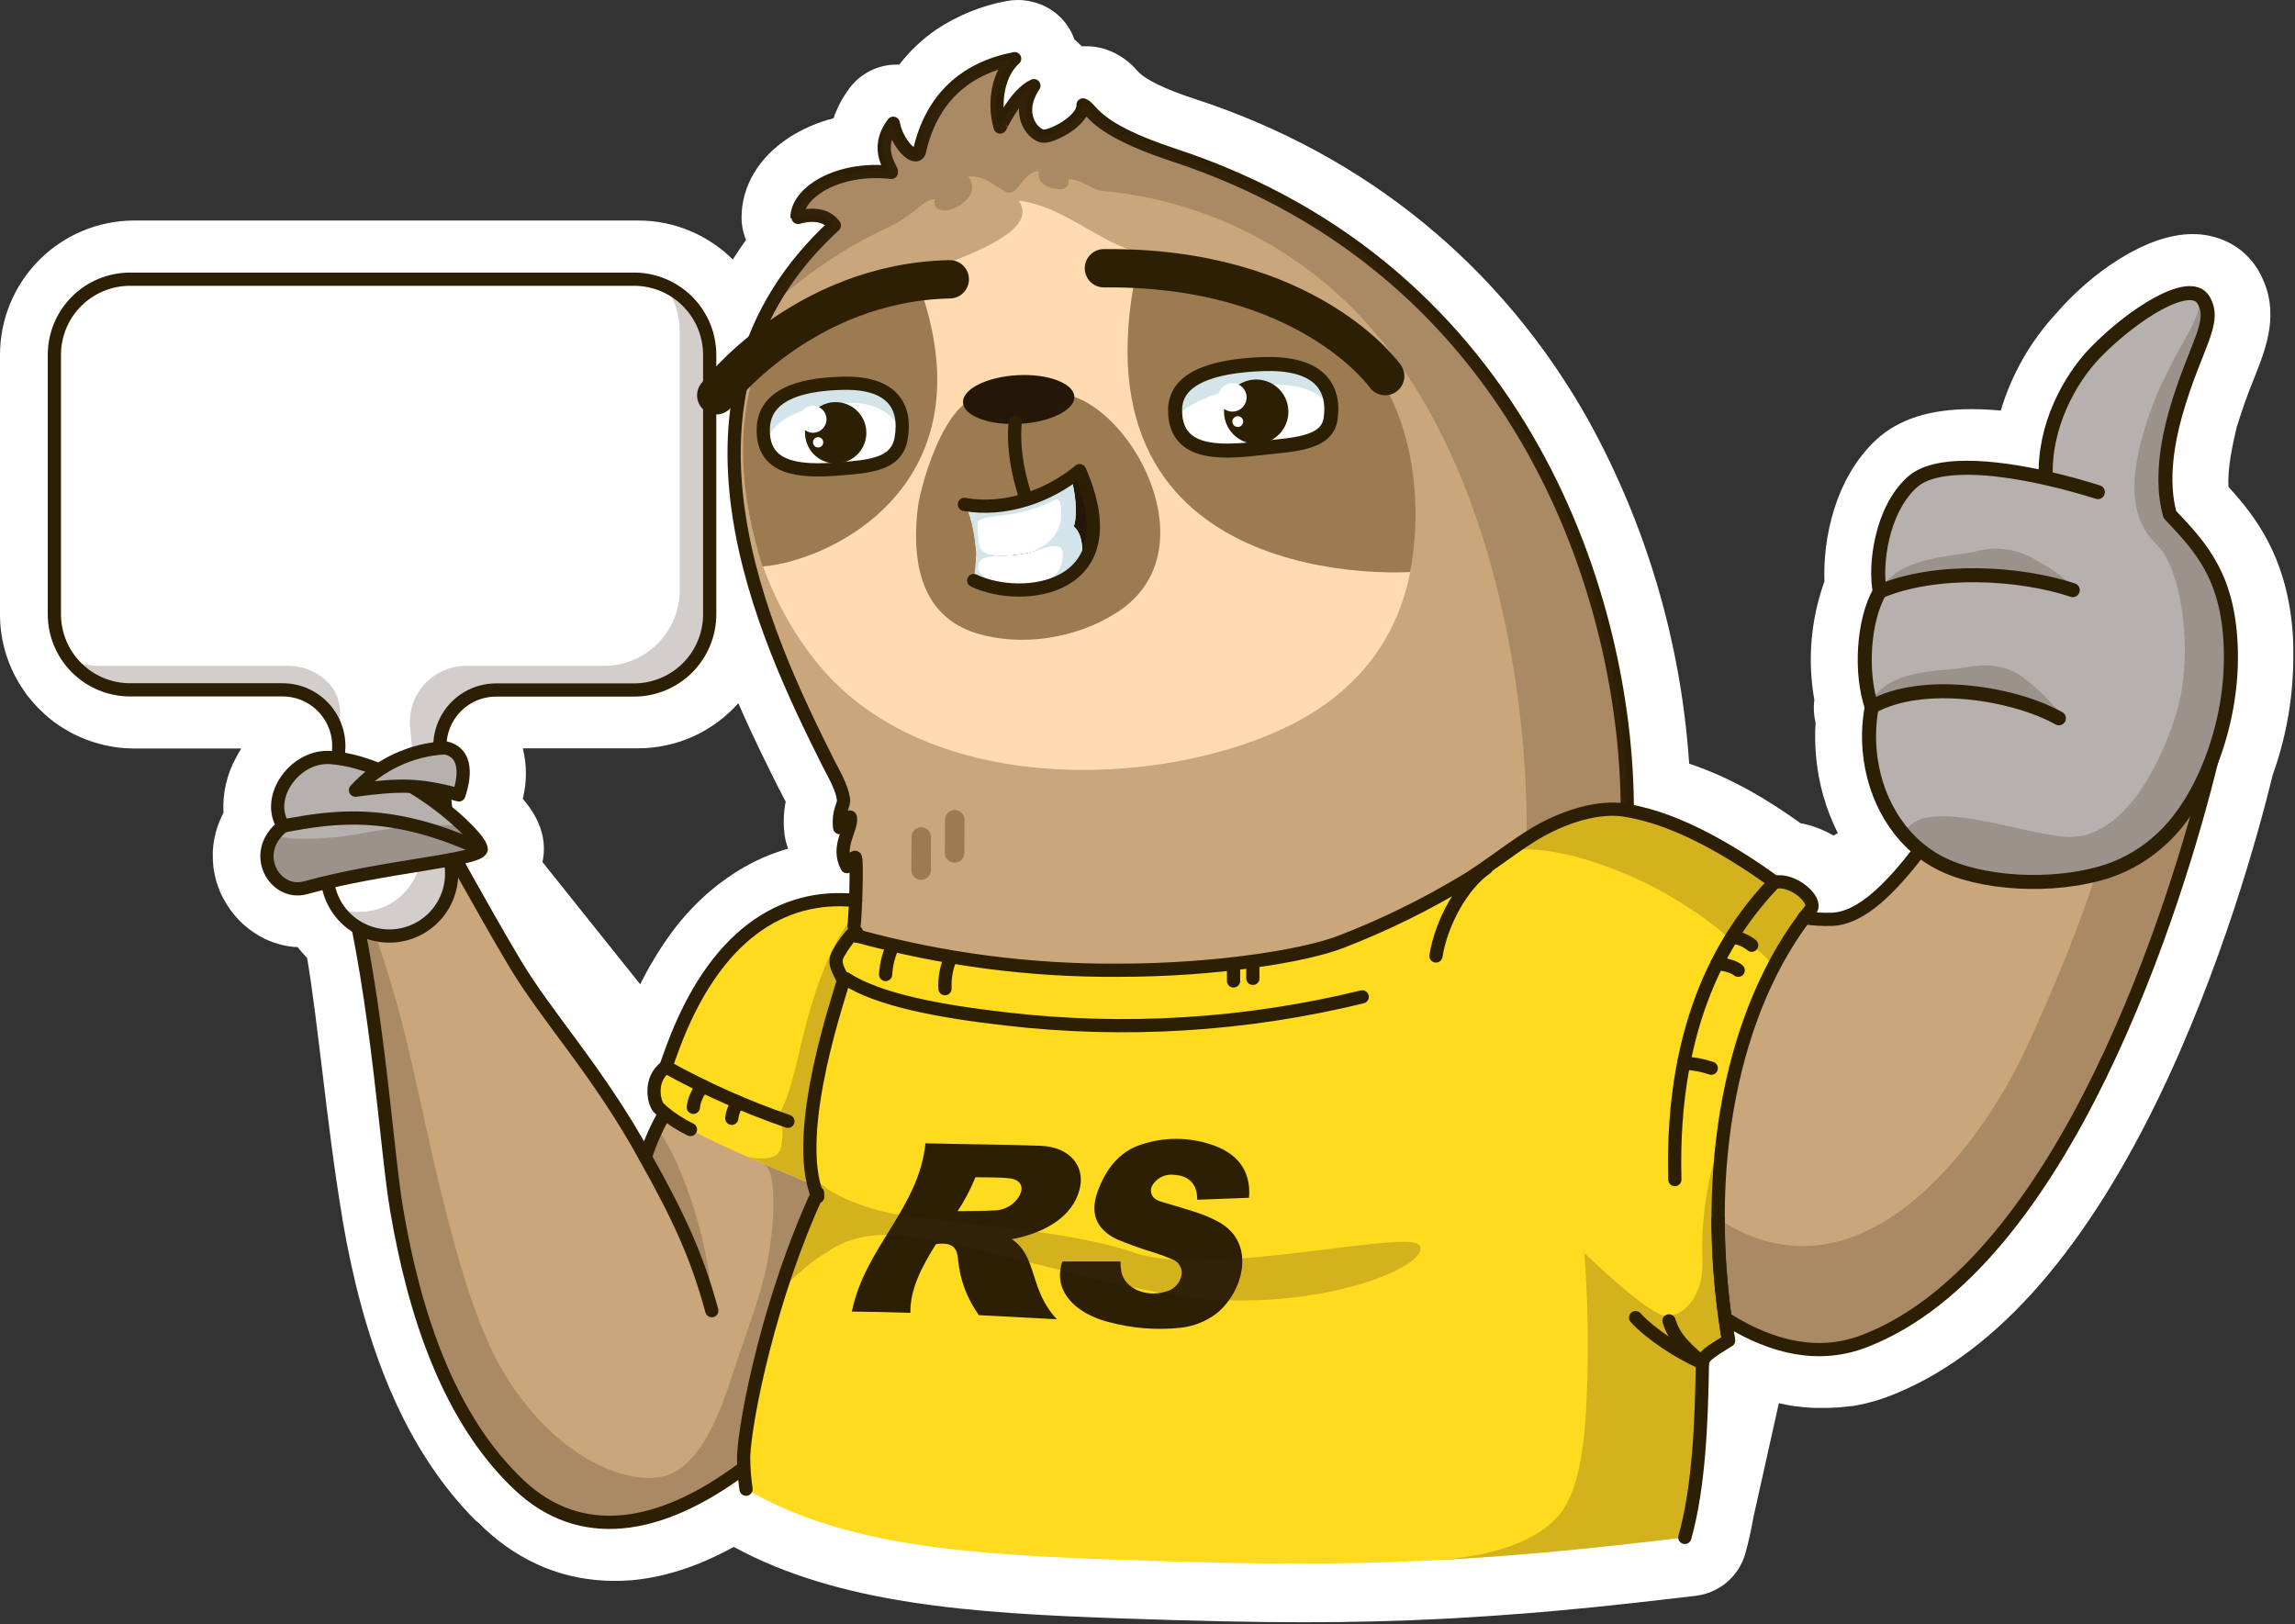 <svg width="455" height="322" viewBox="0 0 455 322" fill="none" xmlns="http://www.w3.org/2000/svg">
<rect x="0" y="0" width="455" height="322" fill="#333333" stroke="none"/>
<g clip-path="url(#clip0_243_346)">
<path d="M454.45 124.34C453.15 110.34 447.29 102.5 441.82 96.54C441.57 92.78 442.67 88.01 443.4 84.85C444.43 81.418 445.631 78.041 447 74.73C449.37 68.73 452 61.96 448.25 54.57L448.18 54.43C447.97 54.02 447.75 53.62 447.49 53.2C446.689 51.938 445.697 50.808 444.55 49.85C444.12 49.49 443.75 49.23 443.49 49.05L443.38 48.98C442.977 48.705 442.56 48.452 442.13 48.22L441.42 47.87C439.306 46.889 437.001 46.39 434.67 46.41C425.38 46.41 414.45 54.25 407.67 62.12C402.574 67.619 398.811 74.215 396.67 81.4C394.67 81.21 392.67 81.11 390.86 81.11C382.58 81.11 376.43 83.11 372.05 87.11C363.7 94.82 361.38 107.04 361.71 115.27C359 122.794 358.311 130.897 359.71 138.77C359.504 140.255 359.585 141.766 359.95 143.22C359.81 145.456 359.84 147.699 360.04 149.93C360.507 155.234 361.973 160.401 364.36 165.16L363.5 165.66C361.483 164.459 359.269 163.626 356.96 163.2C351.11 158.99 343.54 154.26 334.89 151.4C333.297 127.502 326.47 104.246 314.89 83.28C297.76 52.76 270.89 30.79 237.21 19.72C231 17.72 227.08 15.79 225.54 14.1C223.886 12.136 221.734 10.654 219.31 9.81C218.88 9.666 218.443 9.545 218 9.45C217.163 9.263 216.308 9.169 215.45 9.17C215.14 9.17 214.82 9.17 214.45 9.17C214.009 8.677 213.524 8.225 213 7.82C212.848 7.372 212.667 6.935 212.46 6.51C211.684 4.953 210.568 3.59 209.196 2.521C207.824 1.451 206.229 0.703 204.53 0.33C203.63 0.11 202.707 -0.001 201.78 9.52508e-06C201.035 0 200.292 0.071 199.56 0.21C194.553 1.134 189.789 3.074 185.56 5.91C182.79 7.819 180.334 10.147 178.28 12.81H177.73C175.928 12.81 174.15 13.229 172.538 14.034C170.926 14.84 169.523 16.009 168.44 17.45C167.069 19.269 165.996 21.294 165.26 23.45C162.118 24.241 159.125 25.538 156.4 27.29C150.4 31.2 147.02 36.96 147.02 43.1C147.02 44.631 147.322 46.147 147.91 47.56L147.73 47.82C147.48 48.16 147.24 48.51 146.94 48.94C146.64 49.37 146.39 49.74 146.13 50.14C145.87 50.54 145.63 50.89 145.4 51.26L145.29 51.44L145.17 51.33C144.7 50.86 144.17 50.41 143.68 49.97L142.93 49.37L142.84 49.3C142.54 49.07 142.23 48.84 141.89 48.6C141.55 48.36 141.3 48.19 140.97 47.98C140.64 47.77 140.29 47.55 139.9 47.32C139.51 47.09 139.34 46.99 139.03 46.83C138.47 46.53 137.9 46.25 137.32 46L136.92 45.83C133.645 44.434 130.12 43.717 126.56 43.72H26.6C19.543 43.728 12.777 46.537 7.789 51.53C2.802 56.524 5.03492e-05 63.292 5.48276e-05 70.35V121.79C-0.011 127.185 1.637 132.453 4.72 136.88C4.902 137.18 5.099 137.47 5.31 137.75C5.5 138.01 5.71 138.25 5.92 138.5C6.13 138.75 6.4 139.08 6.69 139.41C6.98 139.74 7.27 140.05 7.55 140.34C7.83 140.63 8.38 141.15 8.79 141.52C9.04 141.76 9.3 141.99 9.58 142.23C10.3 142.82 11.04 143.38 11.79 143.88C12 144.02 12.21 144.16 12.44 144.29C13.05 144.68 13.65 145.02 14.24 145.34L15.08 145.75C15.67 146.03 16.27 146.3 16.92 146.55L17.83 146.89C18.45 147.1 19.07 147.29 19.73 147.47L20.67 147.71C21.31 147.85 21.97 147.98 22.67 148.09L23.53 148.21C24.526 148.326 25.527 148.386 26.53 148.39H47.84C47.478 148.949 47.144 149.527 46.84 150.12C44.971 153.473 44.094 157.288 44.31 161.12L44.2 161.34C43.905 161.912 43.641 162.499 43.41 163.1C43.31 163.35 43.22 163.6 43.14 163.82C42.904 164.524 42.71 165.242 42.56 165.97C42.51 166.21 42.46 166.44 42.43 166.65C42.302 167.357 42.222 168.072 42.19 168.79C42.19 169.06 42.19 169.32 42.19 169.55C42.181 170.245 42.214 170.939 42.29 171.63C42.29 171.88 42.35 172.13 42.38 172.37C42.481 173.044 42.622 173.712 42.8 174.37C42.8 174.58 42.91 174.78 42.98 174.99C43.15 175.54 43.34 176.08 43.55 176.59C43.62 176.79 43.71 176.98 43.8 177.19C44.102 177.82 44.435 178.434 44.8 179.03L45.14 179.58C45.514 180.158 45.917 180.715 46.35 181.25L46.75 181.72C47.219 182.259 47.72 182.77 48.25 183.25L48.65 183.6C49.199 184.07 49.776 184.504 50.38 184.9L50.75 185.14C51.326 185.51 51.923 185.844 52.54 186.14L53.1 186.4C53.824 186.714 54.569 186.974 55.33 187.18L55.91 187.34C56.714 187.527 57.529 187.661 58.35 187.74H58.89H59L59.33 188.16C59.53 188.41 59.73 188.66 59.97 188.92C60.21 189.18 60.59 189.61 60.89 189.92C62.02 196.55 62.89 204.24 63.89 212.3C65.04 221.83 66.22 231.69 67.89 241.61C67.89 241.61 67.89 241.69 67.89 241.72C72.05 266.12 79.47 284.33 90.54 297.36L91.25 298.17L91.69 298.67C92.14 299.17 92.58 299.67 93.03 300.15C93.48 300.63 93.91 301.05 94.35 301.49L95 302C95.33 302.34 95.67 302.68 96 303L96.16 303.16C96.88 303.82 97.64 304.47 98.5 305.16L98.89 305.48C99.67 306.08 100.5 306.68 101.35 307.25L101.92 307.62C102.78 308.16 103.64 308.67 104.51 309.14L105.06 309.42C106.06 309.93 106.96 310.35 107.78 310.69L108.27 310.88C109.1 311.2 109.95 311.5 110.84 311.78L111.38 311.95C112.29 312.21 113.23 312.44 114.3 312.66L114.92 312.79C115.92 312.96 116.84 313.1 117.81 313.2L118.44 313.26C119.44 313.35 120.44 313.4 121.52 313.41H121.86C122.78 313.41 123.73 313.41 124.61 313.3H125.12C126.06 313.21 127.03 313.09 128.12 312.92L128.69 312.82C129.69 312.66 130.62 312.46 131.6 312.22L132.17 312.07C133.17 311.81 134.17 311.53 135.1 311.23L135.47 311.11C136.39 310.8 137.31 310.47 138.2 310.11L138.62 309.95C139.56 309.57 140.52 309.15 141.62 308.63L142.03 308.44C142.97 307.99 143.91 307.51 144.87 307L145.46 306.67C166.31 317.99 192.38 319.8 221.71 320.83C237.08 321.37 248.43 321.61 258.53 321.61C268.07 321.61 277.04 321.39 285.94 320.94L288.34 320.81L291.34 320.63C294.56 320.44 297.92 320.2 301.27 319.94H301.41C310.6 319.22 320.59 318.21 331.94 316.87L336.25 316.36C338.525 316.08 340.667 315.134 342.407 313.642C344.147 312.149 345.407 310.176 346.03 307.97C346.64 305.8 347.16 303.46 347.67 300.62L352.67 278.18C353.01 278.26 353.34 278.33 353.67 278.39L355.04 278.66L356.04 278.81H356.31L357.43 278.96L358.43 279.05H358.72L359.51 279.11H359.85H362.33C362.66 279.11 362.98 279.11 363.38 279.06H363.56C363.89 279.06 364.23 279.06 364.56 279H364.81L365.76 278.89H365.93L366.98 278.75H367.29L368.14 278.59C368.64 278.5 369.14 278.4 369.65 278.29L370.27 278.13C371.738 277.77 373.181 277.316 374.59 276.77C394.49 269.14 412.26 249.62 427.41 218.77C440.48 192.12 447.95 164.4 450.55 153.77V153.71C453.383 145.857 454.775 137.557 454.66 129.21C454.69 127.61 454.6 126 454.45 124.34ZM156.18 168.28C156.05 168.28 155.33 168.52 155.13 168.59C154.7 168.72 154.26 168.87 153.81 169.03L153.21 169.25C152.58 169.48 151.96 169.74 151.34 170L151.13 170.1C150.58 170.34 150.03 170.6 149.5 170.86L148.87 171.19L147.68 171.83C147.47 171.94 147.27 172.07 147.07 172.19L146.97 172.25C146.61 172.46 146.25 172.67 145.92 172.88C145.59 173.09 145.47 173.17 145.16 173.38L144.16 174.07L143.46 174.58L142.46 175.31L141.76 175.88C141.44 176.13 141.12 176.4 140.76 176.68L140.09 177.26C139.77 177.55 139.45 177.84 139.09 178.18L138.52 178.72C138.19 179.04 137.87 179.37 137.52 179.72C137.52 179.72 137.12 180.13 136.98 180.29C136.6 180.68 136.23 181.1 135.86 181.52L135.52 181.91C135.04 182.47 134.52 183.04 134.13 183.59L133.76 184.07C133.42 184.51 133.08 184.96 132.76 185.43C132.63 185.6 132.28 186.1 132.28 186.1C132 186.5 131.72 186.89 131.46 187.29L130.94 188.08C130.69 188.47 130.44 188.85 130.19 189.26C129.94 189.67 129.84 189.82 129.68 190.11C129.52 190.4 129.21 190.89 128.98 191.28C128.75 191.67 128.65 191.87 128.48 192.18C128.31 192.49 128.03 192.99 127.82 193.39L127.33 194.33C127.2 194.59 127.06 194.86 126.93 195.14L107.55 170.9C107.61 170.63 107.66 170.36 107.7 170.08C107.91 168.705 107.88 167.304 107.61 165.94C107.518 165.452 107.395 164.971 107.24 164.5C107.09 164.03 106.93 163.6 106.76 163.2C106.59 162.8 106.5 162.62 106.29 162.2C106.18 161.99 106.07 161.78 105.9 161.48C105.73 161.18 105.62 161.01 105.47 160.79C105.32 160.57 105.26 160.46 105.1 160.24L104.66 159.62L104.35 159.21L103.65 158.35C104.469 155.067 104.469 151.633 103.65 148.35H126.5C130.259 148.352 133.975 147.555 137.402 146.012C140.83 144.469 143.89 142.215 146.38 139.4C149.22 145.95 152.1 151.73 154.45 156.4L155.24 157.92C155.4 158.21 155.59 158.57 155.77 158.92C155.366 160.968 155.279 163.066 155.51 165.14C155.603 166.094 155.818 167.031 156.15 167.93C156.152 168.047 156.162 168.164 156.18 168.28V168.28Z" fill="white"/>
<path d="M138.74 208.49C135.24 212.83 131.16 220.49 127.94 229.41C118.72 212.55 109.06 201.52 102.08 190.98C101.45 189.98 88.36 166.85 87.86 165.98C79.34 168.48 75.22 167.83 66.5 169.26C73.02 183.13 73.9 212.17 78.62 239.76C83.02 265.47 91.47 283.76 103.07 294.58C123.98 314.11 156.44 293.26 187.33 244.29C170.73 241.1 144.67 215.93 138.74 208.49Z" fill="#CAA77A"/>
<g style="mix-blend-mode:multiply" opacity="0.23">
<path d="M187.33 244.26C156.44 293.21 123.97 314.07 103.08 294.54C91.48 283.7 83 265.43 78.61 239.71C73.9 212.12 73.01 183.09 66.49 169.22C69.17 168.79 76.39 190 79.55 202.13C84.33 220.45 89.95 255.13 99.55 271.56C109.8 289.06 124.55 294.74 131.97 292.56C139.39 290.38 143.27 278.39 145.05 272.98C147.58 265.27 150.85 256.83 152.05 250.63C153.77 242.02 153.95 231.85 151.43 230.8C155.65 232.61 159.62 234.25 162.43 235.41C162.69 234.16 162.96 232.81 163.22 231.41C171.49 237.59 180.26 242.92 187.33 244.26Z" fill="#3F2719"/>
</g>
<g style="mix-blend-mode:multiply" opacity="0.23">
<path d="M127.42 228.34C131.08 235.14 138.24 249.4 140.69 258.34C141.69 249.94 135.43 229.96 130.09 223.53C129.2 225.17 127.42 228.34 127.42 228.34Z" fill="#3F2719"/>
</g>
<path d="M131.8 220.74C130.2 223.48 128.906 226.387 127.94 229.41C118.72 212.55 108.56 201.84 102.08 190.98C95.6 180.12 88.08 166.22 87.86 165.98" stroke="#2D1F04" stroke-width="2.62" stroke-linecap="round" stroke-linejoin="round"/>
<path d="M67.32 169.09C74.51 192.35 76.44 226.91 78.62 239.72C82.12 260.37 88.94 281.33 103.07 294.54C114.93 305.62 130.52 303.7 147.42 291.02" stroke="#2D1F04" stroke-width="2.62" stroke-linecap="round" stroke-linejoin="round"/>
<path d="M140.7 70.35V121.79C140.7 125.768 139.12 129.584 136.307 132.397C133.494 135.21 129.678 136.79 125.7 136.79H98.36C96.806 136.79 95.27 137.115 93.849 137.743C92.428 138.372 91.154 139.29 90.109 140.44C89.064 141.589 88.271 142.945 87.78 144.419C87.29 145.893 87.112 147.453 87.26 149L89.48 172C89.65 173.716 89.458 175.449 88.918 177.086C88.378 178.724 87.5 180.23 86.343 181.508C85.185 182.786 83.772 183.807 82.196 184.506C80.62 185.205 78.914 185.566 77.19 185.566C75.466 185.566 73.76 185.205 72.184 184.506C70.608 183.807 69.195 182.786 68.037 181.508C66.88 180.23 66.002 178.724 65.462 177.086C64.922 175.449 64.73 173.716 64.9 172L67.12 149C67.272 147.449 67.098 145.884 66.608 144.405C66.118 142.926 65.324 141.566 64.276 140.412C63.228 139.259 61.951 138.338 60.525 137.709C59.1 137.08 57.558 136.757 56 136.76H25.78C21.802 136.76 17.986 135.18 15.173 132.367C12.36 129.554 10.78 125.738 10.78 121.76V70.35C10.78 66.372 12.36 62.556 15.173 59.743C17.986 56.931 21.802 55.35 25.78 55.35H125.72C129.695 55.355 133.505 56.938 136.314 59.751C139.122 62.563 140.7 66.375 140.7 70.35V70.35Z" fill="white"/>
<g style="mix-blend-mode:multiply" opacity="0.23">
<path d="M140.69 70.35V121.78C140.69 125.758 139.11 129.573 136.296 132.386C133.483 135.2 129.668 136.78 125.69 136.78H98.36C96.806 136.781 95.269 137.107 93.848 137.737C92.427 138.366 91.154 139.286 90.109 140.436C89.064 141.587 88.27 142.943 87.78 144.417C87.289 145.892 87.112 147.453 87.26 149L89.48 172C89.753 174.746 89.097 177.504 87.618 179.834C86.139 182.164 83.921 183.931 81.32 184.852C78.718 185.773 75.883 185.796 73.267 184.916C70.652 184.037 68.406 182.306 66.89 180C68.851 180.738 70.967 180.964 73.04 180.658C75.113 180.352 77.073 179.523 78.737 178.249C80.401 176.976 81.713 175.3 82.55 173.379C83.386 171.458 83.72 169.355 83.52 167.27L81.31 144.27C81.153 142.719 81.324 141.152 81.81 139.67C82.297 138.189 83.089 136.826 84.135 135.67C85.181 134.513 86.458 133.589 87.883 132.957C89.309 132.325 90.851 131.999 92.41 132H119.76C121.73 132 123.68 131.612 125.5 130.858C127.32 130.104 128.974 128.999 130.367 127.606C131.759 126.214 132.864 124.56 133.618 122.74C134.372 120.92 134.76 118.97 134.76 117V65.61C134.767 62.363 133.714 59.203 131.76 56.61C134.421 57.787 136.681 59.713 138.267 62.153C139.853 64.592 140.694 67.44 140.69 70.35V70.35Z" fill="#3F2719"/>
</g>
<g style="mix-blend-mode:multiply" opacity="0.23">
<path d="M67 145.86C66.49 143.31 65.119 141.014 63.115 139.357C61.112 137.7 58.6 136.783 56 136.76H25.77C23.441 136.76 21.145 136.218 19.062 135.176C16.979 134.135 15.167 132.623 13.77 130.76C15.678 131.591 17.739 132.013 19.82 132H57.1C58.759 131.99 60.399 132.355 61.897 133.069C63.395 133.782 64.712 134.825 65.75 136.12C67.77 138.68 67.73 142.53 67 145.86Z" fill="#3F2719"/>
</g>
<path d="M140.7 70.35V121.79C140.7 125.768 139.12 129.584 136.307 132.397C133.494 135.21 129.678 136.79 125.7 136.79H98.36C96.806 136.79 95.27 137.115 93.849 137.743C92.428 138.372 91.154 139.29 90.109 140.44C89.064 141.589 88.271 142.945 87.78 144.419C87.29 145.893 87.112 147.453 87.26 149L89.48 172C89.65 173.716 89.458 175.449 88.918 177.086C88.378 178.724 87.5 180.23 86.343 181.508C85.185 182.786 83.772 183.807 82.196 184.506C80.62 185.205 78.914 185.566 77.19 185.566C75.466 185.566 73.76 185.205 72.184 184.506C70.608 183.807 69.195 182.786 68.037 181.508C66.88 180.23 66.002 178.724 65.462 177.086C64.922 175.449 64.73 173.716 64.9 172L67.12 149C67.272 147.449 67.098 145.884 66.608 144.405C66.118 142.926 65.324 141.566 64.276 140.412C63.228 139.259 61.951 138.338 60.525 137.709C59.1 137.08 57.558 136.757 56 136.76H25.78C21.802 136.76 17.986 135.18 15.173 132.367C12.36 129.554 10.78 125.738 10.78 121.76V70.35C10.78 66.372 12.36 62.556 15.173 59.743C17.986 56.931 21.802 55.35 25.78 55.35H125.72C129.695 55.355 133.505 56.938 136.314 59.751C139.122 62.563 140.7 66.375 140.7 70.35V70.35Z" stroke="#2D1F04" stroke-width="2.62" stroke-linecap="round" stroke-linejoin="round"/>
<path d="M60.56 176C80.08 170.58 94.87 170.57 95.38 168.41C95.89 166.25 80 151.2 65.49 150.18C58.49 149.69 52.49 158.08 56.16 163.75C49.38 169 54.43 177.7 60.56 176Z" fill="#B6B1AE"/>
<g style="mix-blend-mode:multiply" opacity="0.23">
<path d="M95.38 168.39C94.87 170.56 80.09 170.57 60.57 175.99C55.07 177.53 50.43 170.7 54.41 165.48C56.86 166.63 61.94 166.37 66.89 165.94C71.84 165.51 81.15 162.68 92 163.8C94.26 166 95.53 167.76 95.38 168.39Z" fill="#3F2719"/>
</g>
<path d="M60.56 176C75.94 171.73 94.87 170.57 95.38 168.41C95.89 166.25 80 151.2 65.49 150.18C58.49 149.69 52.49 158.08 56.16 163.75C49.38 169 54.43 177.7 60.56 176Z" stroke="#2D1F04" stroke-width="2.62" stroke-linecap="round" stroke-linejoin="round"/>
<path d="M56.16 163.75C66.32 161.84 77.46 160.13 95.38 168.4" stroke="#2D1F04" stroke-width="2.62" stroke-linecap="round" stroke-linejoin="round"/>
<path d="M70.48 156.65C79.34 155.47 83.14 155.47 90.98 157.59C92.5 153.01 92.19 149.09 88.26 148.25C81.462 148.614 75.078 151.63 70.48 156.65V156.65Z" fill="#B6B1AE"/>
<path d="M70.48 156.65C79.34 155.47 83.14 155.47 90.98 157.59C92.5 153.01 92.19 149.09 88.26 148.25C81.462 148.614 75.078 151.63 70.48 156.65V156.65Z" stroke="#2D1F04" stroke-width="2.62" stroke-linecap="round" stroke-linejoin="round"/>
<path d="M174.27 179.33C173.8 182.33 173.16 185.97 172.69 188.33C171.87 188.39 169.16 191.33 168.48 192.4C167.16 194.4 169.07 196.66 168.81 197.75C168.59 198.68 165.2 222.27 162.48 235.39C154.22 231.92 135.29 224.25 131.4 220.39C131.12 220.1 130.83 219.87 130.6 219.63C129.72 218.78 128.47 213.9 132 211.51C132.41 210.33 132.88 209.05 133.38 207.7C142.49 183.16 157.88 175.4 174.26 179.34L174.27 179.33Z" fill="#FFDB1F"/>
<path d="M342.65 263.05C340.43 250.51 339.468 237.78 339.78 225.05C341.415 237.656 342.373 250.341 342.65 263.05V263.05Z" fill="#FFDB1F"/>
<g style="mix-blend-mode:multiply" opacity="0.23">
<path d="M174.28 179.33C173.8 182.33 173.16 185.98 172.69 188.33C171.87 188.39 169.16 191.33 168.48 192.41C167.17 194.41 169.07 196.66 168.8 197.76C168.58 198.69 165.2 222.26 162.48 235.38C159.03 233.94 153.72 231.76 148.42 229.38C151.29 230.01 154.28 229.72 154.77 227.64C155.41 224.86 155.37 222.05 153.45 221.33C156.01 221 158.08 209.73 159.57 204C160.92 198.76 165.45 182.36 172.57 179C173.13 179.1 173.7 179.22 174.26 179.36L174.28 179.33Z" fill="#3F2719"/>
</g>
<path d="M342.65 263.05C340.43 250.51 339.468 237.78 339.78 225.05C341.415 237.656 342.373 250.341 342.65 263.05V263.05Z" fill="#FFDB1F"/>
<path d="M322.54 160.64C316.22 163.64 310.54 166.92 302.54 170.58C290.01 176.3 278.7 182.84 265.66 186.66C254.062 189.752 242.155 191.543 230.16 192C220.68 192.622 211.163 192.411 201.72 191.37C190.882 190.339 180.155 188.365 169.66 185.47C169.76 184.83 169.66 184.6 169.41 184.67C169.54 182.3 169.64 178.67 169.66 175.57C169.66 172.64 169.6 169.98 169.37 169.9C168.958 170.029 168.59 170.268 168.306 170.593C168.022 170.918 167.833 171.315 167.76 171.74C165.57 167.74 168.76 164.34 168.44 162.06C168.38 161.55 167.11 162.22 166.29 164C165.94 160.62 167.23 159.59 167.06 158.37C166.71 155.91 165.15 153.37 164.06 151.23C151.7 126.47 128.49 78.32 165.25 44.64C162.81 41.27 157.81 43.13 157.81 43.11C157.81 38.17 165.72 32.94 176.52 34.11C176.87 33.58 172.89 29.72 176.9 24.38C177.59 28.32 181.18 32.07 182.05 30.11C184.41 19.41 191.18 13.48 200.96 11.58C197.9 14.25 196.59 20.02 198.1 25.14C198.1 25.14 201.18 18.48 204.78 16.93C201.56 23.18 204.67 26.51 206.61 26.98C208.14 27.37 214.69 23.91 214.52 20.75C216.4 21.38 216.05 25.28 232.52 30.68C302.22 53.64 322.47 119.7 322.54 160.64Z" fill="#CAA77A"/>
<path d="M241.05 269L240.57 268.28Z" fill="#B6B1AE"/>
<path d="M148.49 81.29C150.81 71.83 162.49 64.77 169.6 59.89C177.87 54.2 207.88 48.32 201.95 39.77C212.34 41.1 219.82 50.31 228.81 50.34C238.19 50.34 259.21 55.96 274.67 77.89C277.78 82.29 291.45 120.44 261.49 140.48C238.6 155.79 185.12 160.62 161.69 131.03C150.72 117.17 145.38 99 148.49 81.29Z" fill="#FFDBAF"/>
<path d="M196.59 79.34C188.68 75.34 182.59 95.19 181.93 100.92C180.28 115.5 185.19 123.02 193.74 125.59C202.29 128.16 213.09 126.77 221.43 121.43C242.43 107.98 220.08 73.11 206.33 78.61" fill="#9D7B51"/>
<path d="M151.18 112.31C165.13 111.18 198.18 95.31 180.97 53.31C171.53 54.58 162.68 57.84 151.9 67.4C144.82 83 147.05 99.48 151.18 112.31Z" fill="#9D7B51"/>
<path d="M225.38 53.29C211.62 118.21 279.57 113.4 279.57 113.4C279.57 113.4 285.12 89.15 270.88 70.92C262.18 59.79 244 52 225.38 53.29Z" fill="#9D7B51"/>
<path d="M189.29 162.53L189.25 169.09" stroke="#9D7B51" stroke-width="3.87" stroke-linecap="round" stroke-linejoin="round"/>
<path d="M182.66 165.94L182.62 172.5" stroke="#9D7B51" stroke-width="3.87" stroke-linecap="round" stroke-linejoin="round"/>
<path opacity="0.23" d="M159 41.1C158.886 41.158 158.779 41.229 158.68 41.31C158.649 41.345 158.626 41.387 158.612 41.431C158.598 41.476 158.594 41.524 158.6 41.57" fill="#3F2719"/>
<path d="M190.93 79.79C190.81 77.13 195.64 74.71 201.73 74.38C207.82 74.05 212.85 76 213 78.62C213.15 81.24 208.29 83.7 202.2 84.03C196.11 84.36 191.05 82.45 190.93 79.79Z" fill="#251707"/>
<path d="M169.31 183.56C169.55 182.33 170.03 170.12 169.54 169.96C169.127 170.091 168.757 170.332 168.471 170.658C168.186 170.985 167.995 171.383 167.92 171.81C165.74 167.81 168.92 164.4 168.61 162.12C168.55 161.61 167.27 162.29 166.46 164.07C166.11 160.68 167.41 159.66 167.23 158.44C166.88 155.98 165.32 153.44 164.23 151.29C151.85 126.54 128.64 78.38 165.41 44.7C163 41.33 158 43.2 158 43.17C158 38.24 165.92 33 176.72 34.17C177.07 33.64 173.09 29.77 177.1 24.43C177.79 28.37 181.38 32.12 182.25 30.16C184.61 19.47 191.39 13.53 201.16 11.63C198.1 14.31 196.79 20.07 198.29 25.19C198.29 25.27 201.35 18.55 204.98 16.98C201.28 22.6 204.69 26.51 206.63 26.98C208.16 27.37 214.89 23.98 214.72 20.79C216.6 21.42 216.26 25.33 232.67 30.72C302.55 53.72 322.62 119.72 322.62 160.61" stroke="#2D1F04" stroke-width="2.62" stroke-linecap="round" stroke-linejoin="round"/>
<path d="M201.29 83.62C200.79 88.08 201.62 94.13 203.97 100.39" stroke="#2D1F04" stroke-width="2.62" stroke-linecap="round" stroke-linejoin="round"/>
<path opacity="0.23" d="M215 261.5L214.44 261.22Z" fill="#3F2719"/>
<g style="mix-blend-mode:multiply" opacity="0.23">
<path d="M322.54 160.64C316.95 163.43 307.89 168.05 302.54 170.58C303.82 139.52 296.05 93 272.54 65.88C258.838 49.727 239.312 39.639 218.21 37.81C216.71 37.68 213.99 35.32 211.82 35.57C211.897 35.807 211.913 36.059 211.867 36.303C211.821 36.548 211.715 36.777 211.558 36.97C211.401 37.163 211.198 37.313 210.968 37.408C210.738 37.502 210.487 37.537 210.24 37.51C208.64 37.51 205.39 36.76 205.95 33.9C202.83 34.27 202.03 37.97 200.32 38.19C198.61 38.41 195.91 34.6 192 35C194.12 38 191.23 40.48 189 41.35C186.38 42.35 184.72 41.12 185.37 39.45C182.64 39.79 181.75 42.36 176.18 45.03C167.32 49.141 159.189 54.67 152.11 61.4C155.484 55.11 159.923 49.453 165.23 44.68C162.79 41.31 157.79 43.17 157.79 43.15C157.79 38.21 165.71 32.98 176.5 34.15C176.85 33.62 172.88 29.76 176.88 24.42C177.57 28.35 181.16 32.11 182.03 30.14C184.39 19.45 191.17 13.52 200.94 11.62C197.88 14.29 196.57 20.06 198.08 25.18C198.08 25.18 201.16 18.52 204.76 16.97C201.5 23 204.66 26.55 206.6 27C208.13 27.39 214.69 23.93 214.51 20.77C216.39 21.4 216.05 25.3 232.51 30.69C302.23 53.64 322.47 119.7 322.54 160.64Z" fill="#3F2719"/>
</g>
<path d="M188.3 55.37C159 56 142 78.37 142 78.37" stroke="#2D1F04" stroke-width="7.6" stroke-linecap="round" stroke-linejoin="round"/>
<path d="M218.86 53.18C259.34 52.79 274.62 74.56 274.62 74.56" stroke="#2D1F04" stroke-width="7.6" stroke-linecap="round" stroke-linejoin="round"/>
<path d="M193.07 115.07C193.69 111.27 194.31 105 191.22 99.97C195.58 101.32 203.22 99.91 203.55 98.03C205.55 98.96 211.43 96.78 214.02 93.28C224.14 116.91 202.48 119.64 193.07 115.07Z" fill="#251707"/>
<path d="M193 115.29C193.325 113.396 193.512 111.481 193.56 109.56C198.44 110.74 207.1 110.69 212.88 104.41C213.88 105.26 214.88 106.89 214.53 111.48C210.55 117.27 200.79 118.58 193 115.29Z" fill="white"/>
<path d="M212.87 104.41C208.4 109.95 199.32 111.09 193.55 109.56C193.34 107.07 192.79 102.56 191.37 100.29C195.86 100.5 201.24 99.64 203.7 98.35C206.713 97.58 209.585 96.338 212.21 94.67C213.24 97.05 213.66 102.37 212.87 104.41Z" fill="white"/>
<path d="M214.52 111.44C212.701 113.908 210.058 115.643 207.07 116.33L206.89 115.33C208.132 114.947 209.195 114.13 209.885 113.029C210.575 111.927 210.847 110.615 210.65 109.33C210.43 107.84 208.55 108.01 204.65 109.33C209.9 107.2 210.29 103.78 210.38 102.19C210.47 100.6 210.28 98.37 209.09 99.11C206.38 100.522 203.453 101.472 200.43 101.92C198 102.35 193.81 102.47 193.81 103.67C193.783 105.167 193.893 106.663 194.14 108.14C194.4 109.63 196.63 110.32 199.14 110.14C198.98 110.14 194.67 110.14 194.21 111.36C193.93 112.1 192.92 114.46 198.21 115.42V116.7C196.426 116.42 194.683 115.923 193.02 115.22C193.34 113.322 193.527 111.404 193.58 109.48C193.37 106.99 192.81 102.48 191.39 100.21C195.88 100.42 201.26 99.57 203.72 98.28C206.732 97.502 209.604 96.257 212.23 94.59C213.23 96.98 213.68 102.3 212.89 104.33C213.86 105.21 214.85 106.84 214.52 111.44Z" fill="#D3E5EA"/>
<path d="M191.19 100C199.19 101.43 207.92 98.42 214.05 93.3C224.4 117.15 202.53 119.67 193.05 115.09" stroke="#2D1F04" stroke-width="2.62" stroke-linecap="round" stroke-linejoin="round"/>
<path d="M178.64 87C177.69 92.36 172.01 92.58 165.85 93C158.64 93.43 150.9 93 151.34 84.7C151.67 78.58 158.01 76.14 167.27 75.98C176.53 75.82 179.84 80.24 178.64 87Z" fill="white"/>
<path d="M178.82 85.67C176.08 80.04 170.54 79.12 163.53 80.31C156.12 81.6 152.71 84.51 151.7 88.2C151.386 87.034 151.264 85.825 151.34 84.62C151.67 78.51 158.02 76.06 167.27 75.89C175.91 75.75 179.37 79.68 178.82 85.67Z" fill="#D3E5EA"/>
<path d="M159.6 85.79C159.602 84.587 159.961 83.412 160.631 82.413C161.301 81.414 162.253 80.636 163.365 80.178C164.477 79.72 165.7 79.602 166.88 79.84C168.059 80.077 169.141 80.659 169.99 81.512C170.838 82.364 171.415 83.45 171.646 84.63C171.878 85.811 171.754 87.033 171.291 88.143C170.827 89.253 170.045 90.201 169.042 90.866C168.04 91.531 166.863 91.884 165.66 91.88C164.049 91.875 162.506 91.231 161.37 90.089C160.234 88.947 159.597 87.401 159.6 85.79Z" fill="#2D1F04"/>
<path d="M178.64 87C177.71 92.29 171.92 92.51 165.85 93C158.55 93.53 150.9 93.07 151.34 84.7C151.67 78.58 158.01 76.14 167.27 75.98C176.53 75.82 179.84 80.24 178.64 87Z" stroke="#2D1F04" stroke-width="2.62" stroke-linecap="round" stroke-linejoin="round"/>
<path d="M161.18 85.8C162.66 85.8 163.86 84.6 163.86 83.12C163.86 81.64 162.66 80.44 161.18 80.44C159.7 80.44 158.5 81.64 158.5 83.12C158.5 84.6 159.7 85.8 161.18 85.8Z" fill="white"/>
<path d="M162.2 88.71C162.763 88.71 163.22 88.253 163.22 87.69C163.22 87.127 162.763 86.67 162.2 86.67C161.637 86.67 161.18 87.127 161.18 87.69C161.18 88.253 161.637 88.71 162.2 88.71Z" fill="white"/>
<path d="M263.81 83C263.09 88.12 256.16 88.13 249.64 88.88C241.26 89.88 232.95 89.94 232.97 81.29C232.97 75.15 239.97 72.55 250.38 72.18C260.79 71.81 264.76 76.18 263.81 83Z" fill="white"/>
<path d="M263.93 80.61C260.16 76.03 253.76 75.54 245.93 77C239.11 78.25 235.13 80.38 233.13 83C233.04 82.408 232.996 81.809 233 81.21C233 75.07 240 72.47 250.4 72.1C259.52 71.79 263.7 75.19 263.93 80.61Z" fill="#D3E5EA"/>
<path d="M243.81 81.77C243.775 80.846 244.015 79.933 244.499 79.146C244.983 78.359 245.69 77.733 246.53 77.348C247.37 76.963 248.306 76.835 249.218 76.982C250.131 77.129 250.979 77.543 251.656 78.172C252.333 78.802 252.808 79.618 253.021 80.517C253.234 81.416 253.175 82.359 252.852 83.225C252.529 84.091 251.957 84.841 251.207 85.382C250.457 85.922 249.564 86.228 248.64 86.26C247.405 86.303 246.202 85.855 245.297 85.013C244.392 84.172 243.857 83.005 243.81 81.77V81.77Z" fill="#2D1F04"/>
<path d="M263.81 83C263.09 88.12 256.16 88.13 249.64 88.88C241.26 89.88 232.95 89.94 232.97 81.29C232.97 75.15 239.97 72.55 250.38 72.18C260.79 71.81 264.76 76.18 263.81 83Z" stroke="#2D1F04" stroke-width="2.781" stroke-linecap="round" stroke-linejoin="round"/>
<path d="M242.67 81.59C242.676 80.327 243.056 79.095 243.763 78.049C244.47 77.002 245.472 76.189 246.641 75.713C247.81 75.236 249.094 75.117 250.331 75.37C251.568 75.624 252.702 76.239 253.59 77.137C254.477 78.036 255.077 79.177 255.315 80.417C255.554 81.657 255.418 82.94 254.927 84.103C254.435 85.266 253.61 86.258 252.555 86.951C251.5 87.645 250.263 88.01 249 88C247.311 87.987 245.697 87.305 244.51 86.103C243.324 84.902 242.662 83.279 242.67 81.59V81.59Z" fill="#2D1F04"/>
<path d="M244.33 81.6C245.887 81.6 247.15 80.337 247.15 78.78C247.15 77.222 245.887 75.96 244.33 75.96C242.773 75.96 241.51 77.222 241.51 78.78C241.51 80.337 242.773 81.6 244.33 81.6Z" fill="white"/>
<path d="M245.4 84.65C245.991 84.65 246.47 84.171 246.47 83.58C246.47 82.989 245.991 82.51 245.4 82.51C244.809 82.51 244.33 82.989 244.33 83.58C244.33 84.171 244.809 84.65 245.4 84.65Z" fill="white"/>
<path d="M127.94 229.41C134.44 241 138.15 248.86 141.12 259.84" stroke="#2D1F04" stroke-width="2.62" stroke-linecap="round" stroke-linejoin="round"/>
<path d="M369.65 265.88C409.34 250.64 431.74 178.88 438.65 150.28C432.25 147.91 405.19 142.16 399.51 145.86C388.91 152.74 376.14 181.86 363.21 182.25C343.51 182.9 335.62 165.25 319.48 162.18C311.07 166.63 303.54 169.91 290.39 176.18C299.12 203.58 303.32 220.12 316.33 236.5C333.24 257.82 351.84 272.72 369.65 265.88Z" fill="#CAA77A"/>
<path d="M342.65 263.23C342.65 264.07 342.65 264.89 342.65 265.7C340.81 266.42 337.51 268.57 337.48 270.17C337.29 282.02 336.8 294.8 333.99 304.79C287.99 310.38 264.46 310.72 221.24 309.21C193.18 308.21 167.37 306.69 148.06 295.27C147.732 293.129 147.568 290.966 147.57 288.8C147.88 281.18 152.79 257.02 162.24 236.57C160.85 233.22 160.51 228.79 160.77 224.07C161.54 210.69 167.18 194.91 167.26 193.96C167.37 192.84 165.15 190.88 166.16 188.72C166.68 187.6 168.93 184.26 169.73 184.07C169.97 184 170.08 184.23 169.98 184.87C180.438 187.836 191.152 189.808 201.98 190.76C206.54 191.12 211.41 191.37 214.56 191.53C217.95 191.71 224.19 192.15 230.43 191.9C249.43 191.15 263.31 187.9 265.97 186.53C272.28 183.72 290.85 175.87 301.51 167.14C304.422 164.71 307.791 162.887 311.418 161.778C315.045 160.668 318.857 160.295 322.63 160.68C333.92 162.13 344.53 169.13 351.77 174.6C355.3 173.89 360.49 177.65 358.96 180.18C349.36 192.08 343.43 208.36 341.08 226.75C339.57 238.59 340.36 249.83 342.56 263.05L342.65 263.23Z" fill="#FFDB1F"/>
<g style="mix-blend-mode:multiply" opacity="0.23">
<path d="M342.69 265.7C340.85 266.42 337.55 268.57 337.52 270.17C337.33 282.02 336.84 294.8 334.03 304.79C314.65 307.15 299.27 308.57 284.72 309.31C294.8 308.69 305.01 305.83 309.5 299.84C313.32 294.74 314.36 285.15 314.67 274.42C314.961 265.75 314.771 257.07 314.1 248.42C320.92 254.8 325.22 258.5 328.79 260.42C332.36 262.34 337.79 258.05 337.52 250.03C337.206 241.582 338.52 233.152 341.39 225.2C341.3 225.71 341.24 226.2 341.17 226.74C339.65 238.57 340.45 249.82 342.65 263.04V263.22C342.68 264.07 342.69 264.89 342.69 265.7Z" fill="#3F2719"/>
</g>
<g style="mix-blend-mode:multiply" opacity="0.23">
<path d="M359.05 180.18C356.127 183.831 353.581 187.768 351.45 191.93C350.25 188.46 344.65 186.03 343.01 186.33C341.58 184.84 338.38 181.96 330.66 177.4C324.27 173.62 309.23 167.13 299.73 168.6C300.38 168.12 300.99 167.6 301.6 167.14C304.512 164.71 307.881 162.887 311.508 161.778C315.135 160.668 318.947 160.295 322.72 160.68C334.01 162.13 344.62 169.14 351.86 174.6C355.39 173.89 360.58 177.64 359.05 180.18Z" fill="#3F2719"/>
</g>
<path d="M203.26 109.72C203.72 109.63 204.18 109.5 204.64 109.38C204.18 109.51 203.72 109.63 203.26 109.72Z" fill="#B6B1AE"/>
<path d="M203.26 109.72C203.72 109.63 204.18 109.5 204.64 109.38C204.18 109.51 203.72 109.63 203.26 109.72Z" fill="white"/>
<path d="M203.26 109.72C203.72 109.63 204.18 109.5 204.64 109.38C204.18 109.51 203.72 109.63 203.26 109.72Z" fill="white"/>
<g style="mix-blend-mode:multiply" opacity="0.23">
<path d="M438.64 150.28C431.74 178.86 409.35 250.65 369.64 265.88C360.53 269.38 351.21 267.18 342.02 261.36C341.093 254.807 340.622 248.198 340.61 241.58C368.15 259.86 392.29 228.07 401.67 207.86C411.23 187.27 418.73 167.03 422.51 146.41C427.972 147.313 433.363 148.606 438.64 150.28V150.28Z" fill="#3F2719"/>
</g>
<path d="M405.6 94.78C405.13 84.57 410.69 75.43 415.38 69.94C422.74 61.34 434.1 55.1 436.8 59.39C439.63 63.88 433.75 71.5 431.31 82.01C430.04 87.49 428.31 95.33 430.2 102.01C436.56 108.69 442.03 114.65 442.29 129.36C442.55 144.07 436.5 159.05 428.61 166.25C425.57 169.118 421.953 171.303 418 172.66C406.89 176.3 392.26 175.16 384.45 171.02C376.23 166.67 371.51 158.02 370.68 148.89C370.416 145.982 370.554 143.051 371.09 140.18C368.76 133.39 369.39 123 372.68 117.28C371.68 112.19 372.91 101.28 379.04 95.65C383.65 91.4 395.1 92.41 405.64 94.78C409.28 95.6 412.82 96.58 415.92 97.56" fill="#B6B1AE"/>
<g style="mix-blend-mode:multiply" opacity="0.23">
<path d="M442.28 129.36C442.55 144.2 436.49 159.05 428.6 166.26C425.545 169.131 421.91 171.314 417.94 172.66C406.84 176.31 392.22 175.16 384.4 171.02C381.734 169.611 379.359 167.711 377.4 165.42C380.92 156.88 402.66 166.26 410.95 165.91C420.81 165.49 428 152.68 431.47 141.4C434.94 130.12 432.74 112.92 427.6 107.98C422.46 103.04 422.12 95.98 424.82 86.27C429.3 70.27 437.43 63.65 435.82 58.48C438.06 60.01 437.56 62.85 437.43 63.65C436.73 68.15 433.1 74.31 431.32 82.02C430.04 87.49 428.32 95.33 430.2 102.02C436.55 108.7 442 114.65 442.28 129.36Z" fill="#3F2719"/>
</g>
<g style="mix-blend-mode:multiply" opacity="0.23">
<path d="M372.63 117.28C376.18 110.22 387.48 110.41 391.79 109.28C393.82 108.737 395.942 108.624 398.018 108.948C400.095 109.272 402.081 110.025 403.85 111.16C406.901 112.823 409.728 114.87 412.26 117.25C403.36 114.6 386.79 111.34 372.63 117.28Z" fill="#3F2719"/>
</g>
<g style="mix-blend-mode:multiply" opacity="0.23">
<path d="M370.25 140.33C373.64 132.2 385.25 133.22 389.63 132.33C394.01 131.44 398.09 131.87 401.55 134.63C404.422 136.912 407.019 139.519 409.29 142.4C396.63 137 384.64 135 370.25 140.33Z" fill="#3F2719"/>
</g>
<path d="M405.6 94.78C405.13 84.57 410.36 75.13 415.38 69.94C422.72 62.36 434.1 55.1 436.8 59.39C439.63 63.88 435.12 68.6 431.31 82.01C429.78 87.42 428.31 95.33 430.2 102.01C436.56 108.69 442.03 114.65 442.29 129.36C442.55 144.07 436.5 159.05 428.61 166.25C425.57 169.117 421.953 171.303 418 172.66C406.89 176.3 392.26 175.16 384.45 171.02C376.23 166.67 371.51 158.02 370.68 148.89C370.416 145.981 370.554 143.051 371.09 140.18C368.76 133.39 369.39 123 372.68 117.28C371.68 112.19 372.91 101.28 379.04 95.65C383.65 91.4 395.1 92.41 405.64 94.78C409.28 95.6 412.82 96.58 415.92 97.56" stroke="#2D1F04" stroke-width="2.781" stroke-linecap="round" stroke-linejoin="round"/>
<path d="M372.63 117.28C384.02 112.48 400.57 113.54 410.94 116.99" stroke="#2D1F04" stroke-width="2.781" stroke-linecap="round" stroke-linejoin="round"/>
<path d="M371 140.18C381.31 134.37 399.51 137.52 408.19 142.4" stroke="#2D1F04" stroke-width="2.781" stroke-linecap="round" stroke-linejoin="round"/>
<path d="M342.69 263.24V263.06C342.66 263.12 342.68 263.17 342.69 263.24Z" fill="#FFDB1F"/>
<path d="M342.69 265.7C340.95 267.01 337.55 268.57 337.52 270.17C337.33 282.02 336.84 294.79 334.03 304.79" stroke="#2D1F04" stroke-width="2.62" stroke-linecap="round" stroke-linejoin="round"/>
<path d="M330.89 261.86C331.65 264.14 332.51 266.02 337.52 270.17C333.04 268.3 327.2 264.44 324.27 261.22" stroke="#2D1F04" stroke-width="2.62" stroke-linecap="round" stroke-linejoin="round"/>
<path d="M183.48 226.66C191.48 226.88 198.86 226.87 206.25 227.15C212.32 227.38 214.87 231.32 214.18 235.1C213.24 240.31 208.59 243.78 201.98 245.39C201.63 245.48 201.29 245.53 200.59 245.66C205.76 249.13 203.98 255.66 209.53 261.54C204.03 261.24 199.13 260.98 194.08 260.73C191.719 257.482 190.288 253.651 189.94 249.65C189.74 247.65 189.12 246.15 185.56 246.65C182.82 251.02 180.4 255.54 180.49 260.27C176.2 260.13 172.49 260.04 168.89 260.02C171.45 247.3 182.15 239.61 183.48 226.66ZM193.39 233.39C192.437 235.741 191.255 237.992 189.86 240.11C192.37 240.06 194.78 240.11 197.32 239.96C198.318 239.917 199.288 239.619 200.137 239.094C200.986 238.568 201.686 237.834 202.17 236.96C203.02 235.23 202.31 233.86 200.17 233.61C198.03 233.36 195.77 233.45 193.39 233.39Z" fill="#2D1F04"/>
<path d="M247.63 237.46L237.35 237.85C237.42 234.76 235.67 233.03 232.73 232.91C231.8 232.794 230.858 232.983 230.045 233.448C229.232 233.914 228.591 234.63 228.22 235.49C227.98 237.25 229.02 237.87 230.36 238.28C232.82 239.03 235.36 239.72 237.73 240.54C239.049 240.989 240.327 241.551 241.55 242.22C249.2 246.35 246.55 256.22 241.03 260.51C239.001 262.004 236.614 262.939 234.11 263.22C229.284 263.739 224.404 263.352 219.72 262.08C213.02 260.35 208.64 255.76 210.63 250.08H222.13C222.15 250.75 222.211 251.417 222.31 252.08C222.95 255.45 227.22 257.23 231.02 256.08C231.799 255.917 232.515 255.534 233.083 254.975C233.65 254.417 234.045 253.707 234.22 252.93C234.363 252.269 234.266 251.578 233.945 250.982C233.624 250.386 233.101 249.924 232.47 249.68C231.295 249.171 230.093 248.727 228.87 248.35C226.347 247.589 223.864 246.701 221.43 245.69C217.04 243.59 216.19 240.21 217.59 236.29C219.16 231.92 221.82 228.29 226.32 226.88C230.782 225.413 235.597 225.413 240.06 226.88C245.17 228.53 248.07 231.94 247.63 237.46Z" fill="#2D1F04"/>
<g style="mix-blend-mode:multiply" opacity="0.23">
<path d="M154.55 256.22C157.511 252.842 160.987 249.953 164.85 247.66C169.56 244.66 175.4 244.41 180.63 245.16C194.77 247.16 220.41 255.16 234.85 257.08C261.23 260.56 284.12 250.83 281.41 246.89C279.13 243.59 239.72 253.48 224.87 248.34C211.69 243.77 191.06 242.96 177.51 240.71C174.26 240.16 163.61 237.43 160.87 232.5C160.863 233.928 161.292 235.323 162.1 236.5C159.096 242.876 156.572 249.468 154.55 256.22V256.22Z" fill="#3F2719"/>
</g>
<path d="M169.83 185.61C169.95 184.91 169.83 184.67 169.59 184.74C168.78 184.92 166.54 188.27 166.02 189.39C165.02 191.55 167.23 193.51 167.12 194.63C167 195.91 156.73 224.34 162.12 237.24" stroke="#2D1F04" stroke-width="2.62" stroke-linecap="round" stroke-linejoin="round"/>
<path d="M167.66 194C174.09 198.24 186.36 200.51 199.4 202C223.029 204.751 246.96 203.271 270.07 197.63" stroke="#2D1F04" stroke-width="2.62" stroke-linecap="round" stroke-linejoin="round"/>
<path d="M176.86 187.83C176.117 189.53 175.684 191.348 175.58 193.2" stroke="#2D1F04" stroke-width="2.62" stroke-linecap="round" stroke-linejoin="round"/>
<path d="M188.35 190.13C187.593 191.994 187.252 194 187.35 196.01" stroke="#2D1F04" stroke-width="2.62" stroke-linecap="round" stroke-linejoin="round"/>
<path d="M244.56 191.92V192.43V192.94V193.96V194.47" stroke="#2D1F04" stroke-width="2.62" stroke-linecap="round" stroke-linejoin="round"/>
<path d="M248.39 191.92V192.69V193.45V193.96" stroke="#2D1F04" stroke-width="2.62" stroke-linecap="round" stroke-linejoin="round"/>
<path d="M147.91 295.23C147.59 293.088 147.43 290.925 147.43 288.76C147.74 281.13 152.64 256.97 162.1 236.53" stroke="#2D1F04" stroke-width="2.62" stroke-linecap="round" stroke-linejoin="round"/>
<path d="M169.83 185.53C186.767 190.185 204.266 192.48 221.83 192.35C240.9 192.35 258.65 189.53 265.89 186.7C274.389 183.417 282.586 179.402 290.39 174.7C294.39 172.32 299.01 168.63 303.22 165.95C309.88 161.7 317.37 159.65 322.55 160.68C333.24 162.46 344.22 169.42 351.87 174.89C355.6 174.18 360.25 178.43 359.06 180.21C343.27 199.81 337 231.89 342.7 265.74" stroke="#2D1F04" stroke-width="2.62" stroke-linecap="round" stroke-linejoin="round"/>
<path d="M294.69 172.06C289.94 175.31 285.76 182.84 284.69 189.52" stroke="#2D1F04" stroke-width="2.62" stroke-linecap="round" stroke-linejoin="round"/>
<path d="M380.65 168.54C375 175.86 369.12 182.05 363.2 182.25C361.347 182.314 359.493 182.207 357.66 181.93" stroke="#2D1F04" stroke-width="2.62" stroke-linecap="round" stroke-linejoin="round"/>
<path d="M342.62 261.74C351.62 267.28 360.73 269.3 369.62 265.88C409.31 250.64 431.71 178.88 438.62 150.28" stroke="#2D1F04" stroke-width="2.62" stroke-linecap="round" stroke-linejoin="round"/>
<path d="M136.89 223.93C134.92 222.978 133.076 221.786 131.4 220.38C131.12 220.09 130.83 219.86 130.6 219.62C129.72 218.77 128.51 214.11 132 211.5C132.41 210.32 132.88 209.04 133.38 207.69C141.63 185.48 155.01 177.02 169.62 178.53" stroke="#2D1F04" stroke-width="2.62" stroke-linecap="round" stroke-linejoin="round"/>
<path d="M351.86 174.85C342.53 184.52 331.18 202.03 332.05 233.85" stroke="#2D1F04" stroke-width="2.62" stroke-linecap="round" stroke-linejoin="round"/>
<path d="M343.35 185.77C344.791 185.912 346.158 186.476 347.28 187.39" stroke="#2D1F04" stroke-width="2.62" stroke-linecap="round" stroke-linejoin="round"/>
<path d="M340.43 191C341.54 191.16 343.62 191.48 344.61 192.36" stroke="#2D1F04" stroke-width="2.62" stroke-linecap="round" stroke-linejoin="round"/>
<path d="M333.8 210.77C335.662 210.835 337.505 211.172 339.27 211.77" stroke="#2D1F04" stroke-width="2.62" stroke-linecap="round" stroke-linejoin="round"/>
<path d="M132 211.5C139.735 215.802 147.833 219.416 156.2 222.3" stroke="#2D1F04" stroke-width="2.62" stroke-linecap="round" stroke-linejoin="round"/>
<path d="M139.52 215.41C138.35 216.07 137.52 218.41 137.46 219.53" stroke="#2D1F04" stroke-width="2.62" stroke-linecap="round" stroke-linejoin="round"/>
<path d="M146.37 218.53C145.643 219.443 145.195 220.548 145.08 221.71" stroke="#2D1F04" stroke-width="2.62" stroke-linecap="round" stroke-linejoin="round"/>
<path d="M340.62 241.57C340.621 248.19 341.083 254.803 342 261.36C342.19 262.8 342.41 264.24 342.66 265.7" stroke="#2D1F04" stroke-width="2.62" stroke-linecap="round" stroke-linejoin="round"/>
</g>
<defs>
<clipPath id="clip0_243_346">
<rect width="454.73" height="321.6" fill="white"/>
</clipPath>
</defs>
</svg>
